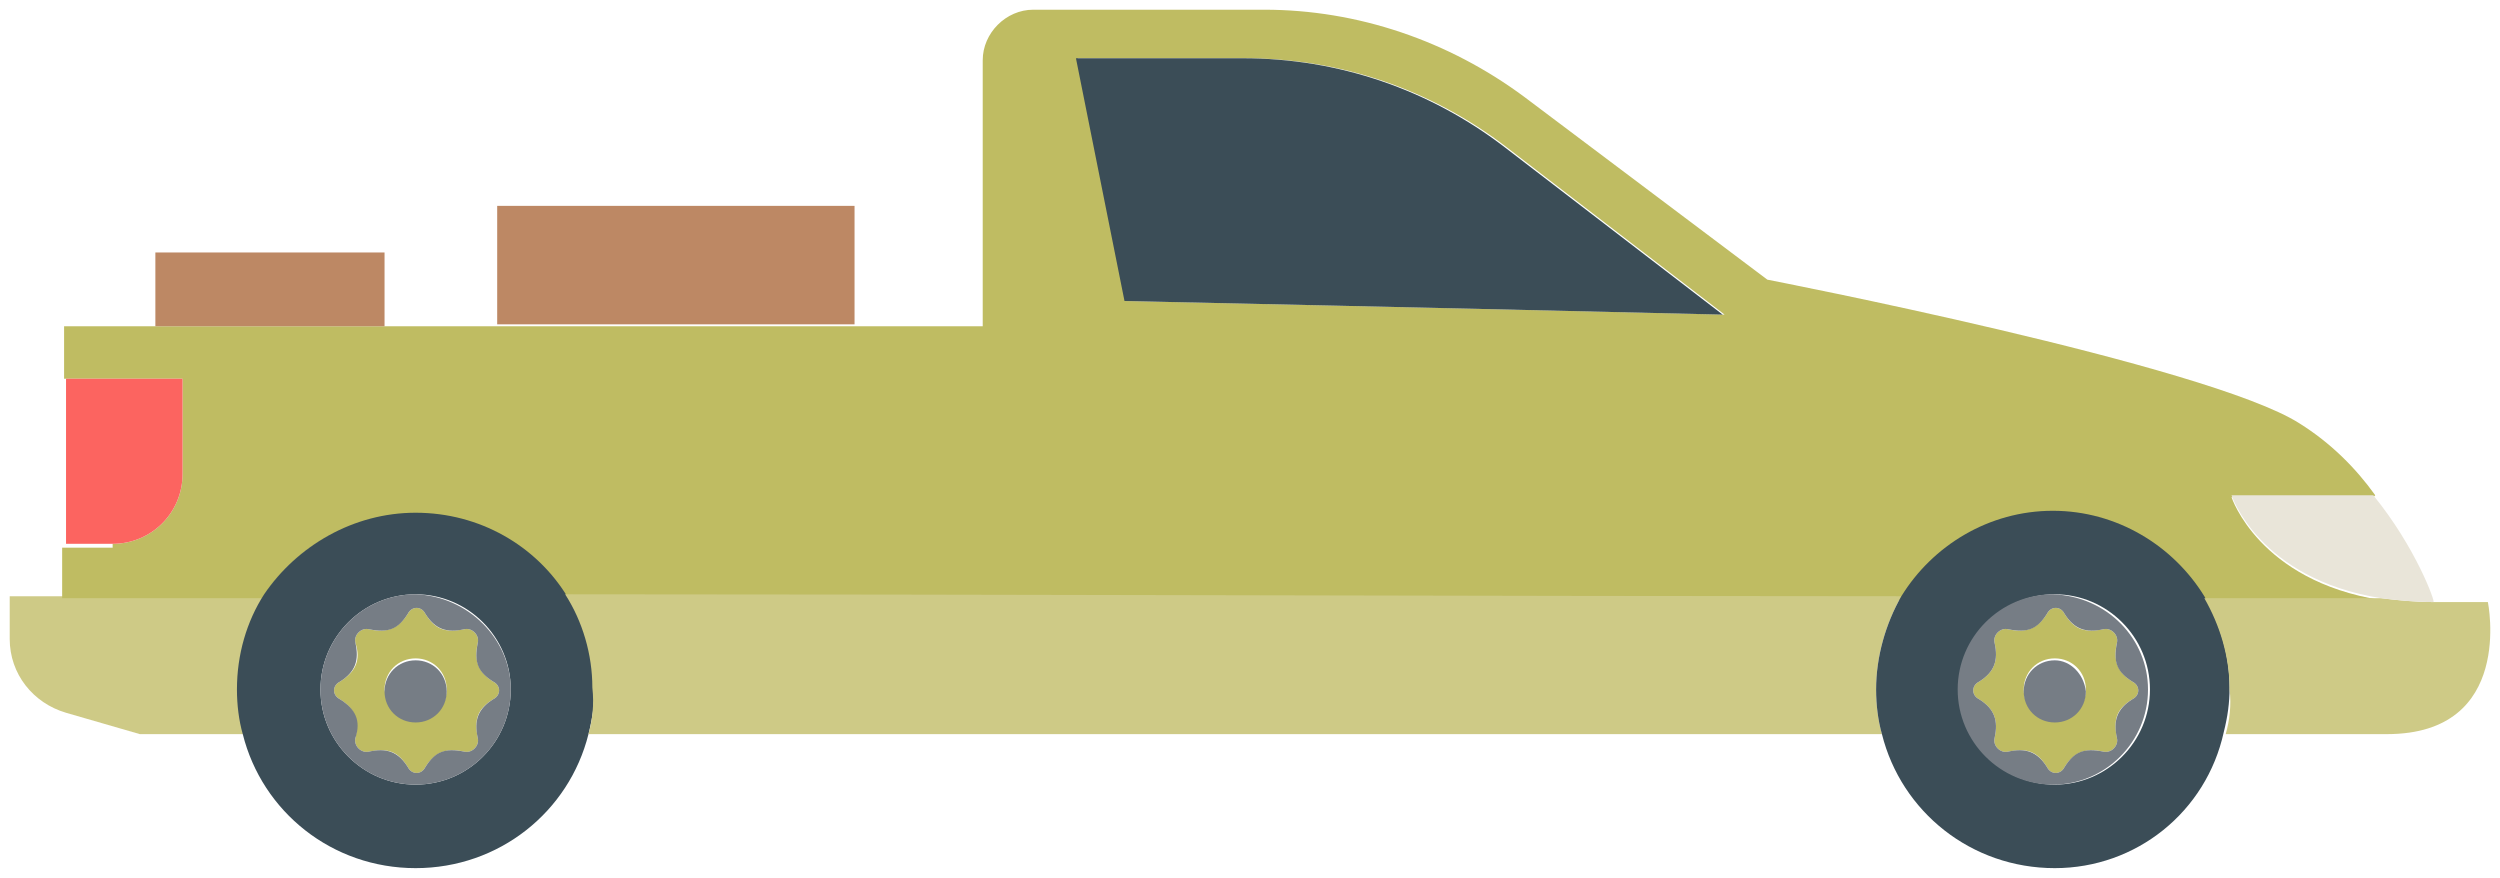 <?xml version="1.0" encoding="UTF-8"?><svg xmlns="http://www.w3.org/2000/svg" xmlns:xlink="http://www.w3.org/1999/xlink" width="128.724" height="45.2" viewBox="-0.1 -0.4 128.724 45.2" version="1.1">
    <!-- Generator: Sketch 49.3 (51167) - http://www.bohemiancoding.com/sketch -->
    <title>XMLID_680_</title>
    <desc>Created with Sketch.</desc>
    <defs/>
    <g id="Page-1" stroke="none" fill-rule="evenodd">
        <g id="未标题-1" fill-rule="nonzero">
            <g id="XMLID_680_">
                <g id="XMLID_1074_">
                    <path d="M 3.3 30.3 L 0.4 30.3 L 0.4 32.5 C 0.4 34.3 1.6 35.8 3.3 36.3 L 7.1 37.4 C 8.2 37.4 9.5 37.4 12.5 37.4 C 12.3 36.7 12.2 35.9 12.2 35.1 C 12.2 33.3 12.7 31.6 13.6 30.2 C 5.6 30.2 3.6 30.2 3.6 30.2 L 3.3 30.2 L 3.3 30.3 Z " id="Shape" stroke-width="1" fill="#CECA86"/>
                </g>
                <g id="XMLID_1070_">
                    <path d="M 5.7 27.6 C 7.7 27.6 9.3 26 9.3 24 L 9.3 19.1 L 3.2 19.1 L 3.2 16.4 L 7.8 16.4 L 19.6 16.4 L 25.4 16.4 L 43.8 16.4 L 50.5 16.4 L 50.5 2.7 C 50.5 1.3 51.7 0.1 53.1 0.1 L 65 0.1 C 69.8 0.1 74.5 1.7 78.4 4.6 L 90.9 14 C 90.9 14 113.6 18.4 118.3 21.4 C 119.9 22.4 121.2 23.7 122.2 25.1 L 122.1 25.2 L 114.8 25.2 C 114.8 25.2 116.2 29.5 122.5 30.5 C 122.3 30.5 118.9 30.5 113.4 30.5 C 111.8 27.9 108.9 26.1 105.6 26.1 C 102.3 26.1 99.4 27.9 97.8 30.5 C 77.9 30.5 49.9 30.4 29 30.4 C 27.4 27.8 24.5 26.1 21.2 26.1 C 17.9 26.1 15.1 27.8 13.4 30.4 C 5.4 30.4 3.4 30.4 3.4 30.4 L 3.1 30.4 L 3.1 27.8 L 5.7 27.8 L 5.7 27.6 Z M 88.7 15.8 L 77.5 7.2 C 73.6 4.2 68.9 2.6 64 2.6 L 55.4 2.6 L 57.9 15.1 C 71.9 15.4 88.7 15.8 88.7 15.8 Z " id="Shape" stroke-width="1" fill="#BFBC62"/>
                </g>
                <g id="XMLID_1069_">
                    <path d="M 3.3 19.1 L 3.3 27.6 L 5.7 27.6 C 7.7 27.6 9.3 26 9.3 24 L 9.3 19.1 L 3.3 19.1 Z " id="Shape" stroke-width="1" fill="#FC6460"/>
                </g>
                <g id="XMLID_1054_">
                    <rect id="Rectangle-path" x="0.9" y="0.6" width="11.8" height="3.8" stroke-width="1" fill="#BD8864" transform="matrix(1,0,0,1,7,12)"/>
                </g>
                <g id="XMLID_1051_">
                    <path d="M 21.3 26 C 24.6 26 27.5 27.7 29.1 30.3 C 30 31.7 30.5 33.4 30.5 35.1 C 30.5 35.9 30.4 36.6 30.2 37.4 C 29.2 41.4 25.6 44.3 21.3 44.3 C 17 44.3 13.4 41.4 12.4 37.4 C 12.2 36.7 12.1 35.9 12.1 35.1 C 12.1 33.3 12.6 31.6 13.5 30.2 C 15.2 27.7 18.1 26 21.3 26 Z M 21.3 40 C 24 40 26.2 37.8 26.2 35.1 C 26.2 32.4 24 30.2 21.3 30.2 C 18.6 30.2 16.4 32.4 16.4 35.1 C 16.4 37.8 18.6 40 21.3 40 Z " id="Shape" stroke-width="1" fill="#3B4D57"/>
                </g>
                <g id="XMLID_1044_">
                    <path d="M 18.2 32.7 C 18.1 32.3 18.5 31.9 18.9 32 C 19.8 32.2 20.4 32 20.9 31.2 C 21.1 30.8 21.6 30.8 21.8 31.2 C 22.3 32 22.8 32.2 23.8 32 C 24.2 31.9 24.6 32.3 24.5 32.7 C 24.3 33.6 24.5 34.2 25.3 34.7 C 25.7 34.9 25.7 35.4 25.3 35.6 C 24.5 36.1 24.3 36.6 24.5 37.6 C 24.6 38 24.2 38.4 23.8 38.3 C 22.9 38.1 22.3 38.3 21.8 39.1 C 21.6 39.5 21.1 39.5 20.9 39.1 C 20.4 38.3 19.9 38.1 18.9 38.3 C 18.5 38.4 18.1 38 18.2 37.6 C 18.4 36.7 18.2 36.1 17.4 35.6 C 17 35.4 17 34.9 17.4 34.7 C 18.2 34.2 18.5 33.6 18.2 32.7 Z M 21.3 36.7 C 22.2 36.7 22.9 36 22.9 35.1 C 22.9 34.2 22.2 33.5 21.3 33.5 C 20.4 33.5 19.7 34.2 19.7 35.1 C 19.8 36 20.5 36.7 21.3 36.7 Z " id="Shape" stroke-width="1" fill="#BFBC62"/>
                </g>
                <g id="XMLID_1041_">
                    <path d="M 26.2 35.1 C 26.2 37.8 24 40 21.3 40 C 18.6 40 16.4 37.8 16.4 35.1 C 16.4 32.4 18.6 30.2 21.3 30.2 C 24 30.3 26.2 32.5 26.2 35.1 Z M 18.2 37.6 C 18.1 38 18.5 38.4 18.9 38.3 C 19.8 38.1 20.4 38.3 20.9 39.1 C 21.1 39.5 21.6 39.5 21.8 39.1 C 22.3 38.3 22.8 38.1 23.8 38.3 C 24.2 38.4 24.6 38 24.5 37.6 C 24.3 36.7 24.5 36.1 25.3 35.6 C 25.7 35.4 25.7 34.9 25.3 34.7 C 24.5 34.2 24.3 33.7 24.5 32.7 C 24.6 32.3 24.2 31.9 23.8 32 C 22.9 32.2 22.3 32 21.8 31.2 C 21.6 30.8 21.1 30.8 20.9 31.2 C 20.4 32 19.9 32.2 18.9 32 C 18.5 31.9 18.1 32.3 18.2 32.7 C 18.4 33.6 18.2 34.2 17.4 34.7 C 17 34.9 17 35.4 17.4 35.6 C 18.2 36.1 18.5 36.7 18.2 37.6 Z " id="Shape" stroke-width="1" fill="#767D85"/>
                </g>
                <g id="XMLID_1040_">
                    <path d="M 21.3 33.6 C 20.4 33.6 19.7 34.3 19.7 35.2 C 19.7 36.1 20.4 36.8 21.3 36.8 C 22.2 36.8 22.9 36.1 22.9 35.2 C 22.9 34.3 22.2 33.6 21.3 33.6 Z " id="Shape" stroke-width="1" fill="#767D85"/>
                </g>
                <g id="XMLID_1032_">
                    <rect id="Rectangle-path" x="0.5" y="0.2" width="18.4" height="6.1" stroke-width="1" fill="#BD8864" transform="matrix(1,0,0,1,25,10)"/>
                </g>
                <g id="XMLID_1030_">
                    <path d="M 30.2 37.4 C 50.6 37.4 77.3 37.4 96.8 37.4 C 96.6 36.7 96.5 35.9 96.5 35.1 C 96.5 33.4 97 31.7 97.8 30.3 C 77.9 30.3 49.9 30.2 29 30.2 C 29.9 31.6 30.4 33.3 30.4 35 C 30.5 35.9 30.4 36.7 30.2 37.4 Z " id="Shape" stroke-width="1" fill="#CECA86"/>
                </g>
                <g id="XMLID_1023_">
                    <path d="M 55.3 2.6 L 57.8 15.1 C 71.9 15.4 88.6 15.8 88.6 15.8 L 77.4 7.2 C 73.5 4.2 68.8 2.6 63.9 2.6 L 55.3 2.6 Z " id="Shape" stroke-width="1" fill="#3B4D57"/>
                </g>
                <g id="XMLID_1019_">
                    <path d="M 105.7 44.3 C 101.4 44.3 97.8 41.4 96.8 37.4 C 96.6 36.7 96.5 35.9 96.5 35.1 C 96.5 33.4 97 31.7 97.8 30.3 C 99.4 27.7 102.3 25.9 105.6 25.9 C 108.9 25.9 111.8 27.7 113.4 30.3 C 114.2 31.7 114.7 33.3 114.7 35 C 114.7 35.8 114.6 36.5 114.4 37.3 C 113.5 41.4 109.9 44.3 105.7 44.3 Z M 105.7 40 C 108.4 40 110.6 37.8 110.6 35.1 C 110.6 32.4 108.4 30.2 105.7 30.2 C 103 30.2 100.8 32.4 100.8 35.1 C 100.8 37.8 103 40 105.7 40 Z " id="Shape" stroke-width="1" fill="#3B4D57"/>
                </g>
                <g id="XMLID_1012_">
                    <path d="M 102.6 32.7 C 102.5 32.3 102.9 31.9 103.3 32 C 104.2 32.2 104.8 32 105.3 31.2 C 105.5 30.8 106 30.8 106.2 31.2 C 106.7 32 107.2 32.2 108.2 32 C 108.6 31.9 109 32.3 108.9 32.7 C 108.7 33.6 108.9 34.2 109.7 34.7 C 110.1 34.9 110.1 35.4 109.7 35.6 C 108.9 36.1 108.7 36.6 108.9 37.6 C 109 38 108.6 38.4 108.2 38.3 C 107.3 38.1 106.7 38.3 106.2 39.1 C 106 39.5 105.5 39.5 105.3 39.1 C 104.8 38.3 104.3 38.1 103.3 38.3 C 102.9 38.4 102.5 38 102.6 37.6 C 102.8 36.7 102.6 36.1 101.8 35.6 C 101.4 35.4 101.4 34.9 101.8 34.7 C 102.6 34.2 102.8 33.6 102.6 32.7 Z M 105.7 36.7 C 106.6 36.7 107.3 36 107.3 35.1 C 107.3 34.2 106.6 33.5 105.7 33.5 C 104.8 33.5 104.1 34.2 104.1 35.1 C 104.1 36 104.8 36.7 105.7 36.7 Z " id="Shape" stroke-width="1" fill="#BFBC62"/>
                </g>
                <g id="XMLID_1009_">
                    <path d="M 110.5 35.1 C 110.5 37.8 108.3 40 105.6 40 C 102.9 40 100.7 37.8 100.7 35.1 C 100.7 32.4 102.9 30.2 105.6 30.2 C 108.4 30.3 110.5 32.5 110.5 35.1 Z M 102.6 37.6 C 102.5 38 102.9 38.4 103.3 38.3 C 104.2 38.1 104.8 38.3 105.3 39.1 C 105.5 39.5 106 39.5 106.2 39.1 C 106.7 38.3 107.2 38.1 108.2 38.3 C 108.6 38.4 109 38 108.9 37.6 C 108.7 36.7 108.9 36.1 109.7 35.6 C 110.1 35.4 110.1 34.9 109.7 34.7 C 108.9 34.2 108.7 33.7 108.9 32.7 C 109 32.3 108.6 31.9 108.2 32 C 107.3 32.2 106.7 32 106.2 31.2 C 106 30.8 105.5 30.8 105.3 31.2 C 104.8 32 104.3 32.2 103.3 32 C 102.9 31.9 102.5 32.3 102.6 32.7 C 102.8 33.6 102.6 34.2 101.8 34.7 C 101.4 34.9 101.4 35.4 101.8 35.6 C 102.6 36.1 102.8 36.7 102.6 37.6 Z " id="Shape" stroke-width="1" fill="#767D85"/>
                </g>
                <g id="XMLID_1008_">
                    <path d="M 105.7 33.6 C 104.8 33.6 104.1 34.3 104.1 35.2 C 104.1 36.1 104.8 36.8 105.7 36.8 C 106.6 36.8 107.3 36.1 107.3 35.2 C 107.2 34.3 106.5 33.6 105.7 33.6 Z " id="Shape" stroke-width="1" fill="#767D85"/>
                </g>
                <g id="XMLID_1000_">
                    <path d="M 114.5 37.4 C 119.7 37.4 122.8 37.4 122.8 37.4 C 129.4 37.4 128 30.6 128 30.6 L 125.2 30.6 C 124.2 30.6 123.3 30.5 122.5 30.4 C 122.5 30.4 122.5 30.4 122.5 30.4 C 122.3 30.4 118.9 30.4 113.4 30.4 C 114.2 31.8 114.7 33.4 114.7 35.1 C 114.8 35.9 114.7 36.7 114.5 37.4 Z " id="Shape" stroke-width="1" fill="#CECA86"/>
                </g>
                <g id="XMLID_999_">
                    <path d="M 122.1 25.1 L 114.8 25.1 C 114.8 25.1 116.2 29.4 122.5 30.4 C 122.5 30.4 122.5 30.4 122.5 30.4 C 123.3 30.5 124.2 30.6 125.2 30.6 C 125.3 30.6 124.3 27.8 122.1 25.1 Z " id="Shape" stroke-width="1" fill="#E9E5D9"/>
                </g>
            </g>
        </g>
    </g>
</svg>